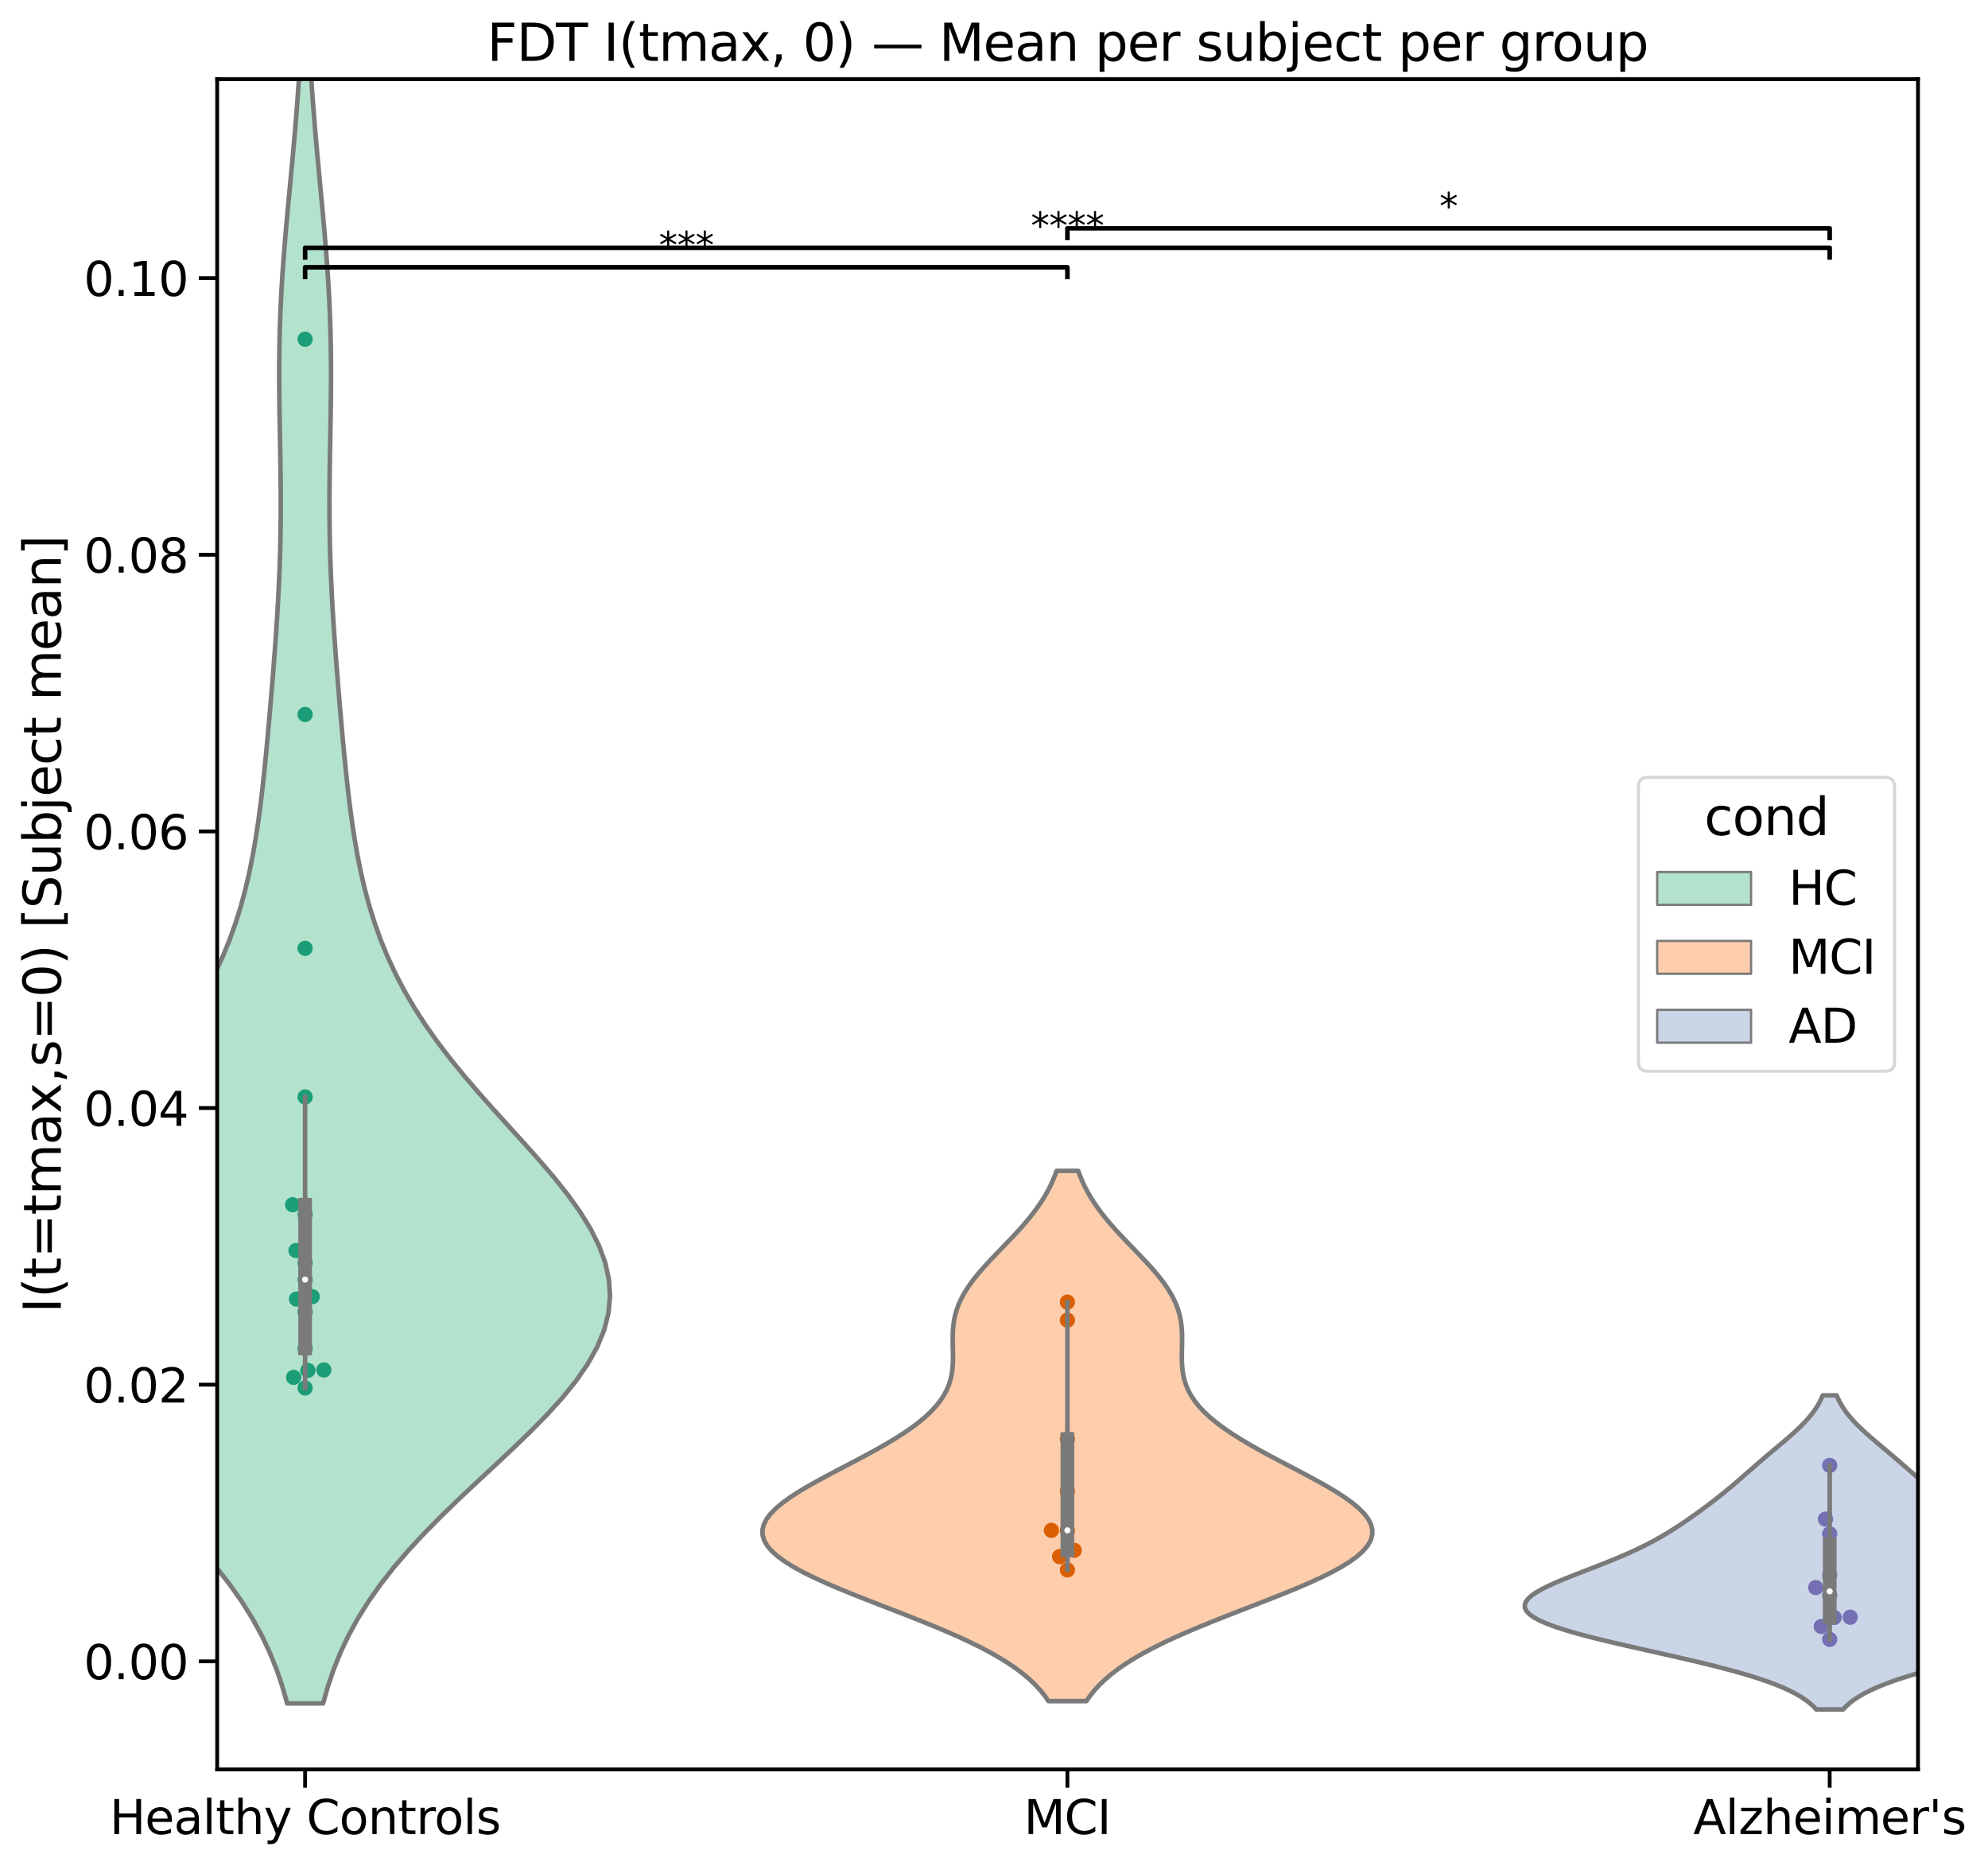 <?xml version="1.0" encoding="utf-8" standalone="no"?>
<!DOCTYPE svg PUBLIC "-//W3C//DTD SVG 1.1//EN"
  "http://www.w3.org/Graphics/SVG/1.1/DTD/svg11.dtd">
<svg xmlns:xlink="http://www.w3.org/1999/xlink" width="652.213pt" height="611.97pt" viewBox="0 0 652.213 611.97" xmlns="http://www.w3.org/2000/svg" version="1.1">
 <defs>
  <style type="text/css">*{stroke-linejoin: round; stroke-linecap: butt}</style>
 </defs>
 <g id="figure_1">
  <g id="patch_1">
   <path d="M 0 611.97 
L 652.213 611.97 
L 652.213 -0 
L 0 -0 
z
" style="fill: #ffffff"/>
  </g>
  <g id="axes_1">
   <g id="patch_2">
    <path d="M 71.248 580.365 
L 629.248 580.365 
L 629.248 25.965 
L 71.248 25.965 
z
" style="fill: #ffffff"/>
   </g>
   <g id="patch_3">
    <path d="M 100.099 544.91 
L 100.099 544.91 
L 100.099 544.91 
L 100.099 544.91 
z
" clip-path="url(#pdbc68b86b0)" style="fill: #b3e2cd; stroke: #7a7a7a; stroke-width: 0.75; stroke-linejoin: miter"/>
   </g>
   <g id="PolyCollection_1">
    <defs>
     <path id="mf9dbf15a8b" d="M 105.998 -53.261 
L 94.201 -53.261 
L 92.629 -58.826 
L 90.739 -64.391 
L 88.494 -69.955 
L 85.862 -75.52 
L 82.817 -81.085 
L 79.339 -86.649 
L 75.419 -92.214 
L 71.063 -97.779 
L 66.289 -103.343 
L 61.134 -108.908 
L 55.649 -114.473 
L 49.906 -120.037 
L 43.991 -125.602 
L 38.008 -131.167 
L 32.069 -136.731 
L 26.299 -142.296 
L 20.824 -147.861 
L 15.771 -153.425 
L 11.261 -158.99 
L 7.404 -164.555 
L 4.294 -170.119 
L 2.004 -175.684 
L 0.586 -181.249 
L 0.064 -186.813 
L 0.437 -192.378 
L 1.679 -197.943 
L 3.737 -203.507 
L 6.538 -209.072 
L 9.992 -214.637 
L 13.994 -220.201 
L 18.432 -225.766 
L 23.188 -231.331 
L 28.146 -236.895 
L 33.198 -242.46 
L 38.24 -248.025 
L 43.183 -253.589 
L 47.951 -259.154 
L 52.482 -264.719 
L 56.729 -270.283 
L 60.661 -275.848 
L 64.258 -281.413 
L 67.513 -286.977 
L 70.429 -292.542 
L 73.019 -298.107 
L 75.299 -303.671 
L 77.293 -309.236 
L 79.026 -314.801 
L 80.525 -320.365 
L 81.82 -325.93 
L 82.937 -331.495 
L 83.904 -337.059 
L 84.746 -342.624 
L 85.488 -348.189 
L 86.15 -353.753 
L 86.751 -359.318 
L 87.306 -364.883 
L 87.828 -370.447 
L 88.325 -376.012 
L 88.804 -381.577 
L 89.266 -387.141 
L 89.712 -392.706 
L 90.137 -398.271 
L 90.537 -403.835 
L 90.904 -409.4 
L 91.233 -414.965 
L 91.515 -420.529 
L 91.746 -426.094 
L 91.921 -431.659 
L 92.038 -437.223 
L 92.1 -442.788 
L 92.109 -448.353 
L 92.073 -453.917 
L 92.003 -459.482 
L 91.91 -465.047 
L 91.809 -470.612 
L 91.714 -476.176 
L 91.64 -481.741 
L 91.6 -487.306 
L 91.608 -492.87 
L 91.672 -498.435 
L 91.799 -504 
L 91.994 -509.564 
L 92.256 -515.129 
L 92.582 -520.694 
L 92.967 -526.258 
L 93.403 -531.823 
L 93.878 -537.388 
L 94.382 -542.952 
L 94.903 -548.517 
L 95.429 -554.082 
L 95.949 -559.646 
L 96.452 -565.211 
L 96.93 -570.776 
L 97.377 -576.34 
L 97.788 -581.905 
L 98.159 -587.47 
L 98.489 -593.034 
L 98.778 -598.599 
L 99.028 -604.164 
L 101.171 -604.164 
L 101.171 -604.164 
L 101.421 -598.599 
L 101.71 -593.034 
L 102.04 -587.47 
L 102.411 -581.905 
L 102.822 -576.34 
L 103.269 -570.776 
L 103.747 -565.211 
L 104.25 -559.646 
L 104.77 -554.082 
L 105.296 -548.517 
L 105.816 -542.952 
L 106.321 -537.388 
L 106.796 -531.823 
L 107.232 -526.258 
L 107.617 -520.694 
L 107.943 -515.129 
L 108.205 -509.564 
L 108.4 -504 
L 108.527 -498.435 
L 108.591 -492.87 
L 108.599 -487.306 
L 108.559 -481.741 
L 108.485 -476.176 
L 108.39 -470.612 
L 108.288 -465.047 
L 108.196 -459.482 
L 108.125 -453.917 
L 108.09 -448.353 
L 108.099 -442.788 
L 108.16 -437.223 
L 108.278 -431.659 
L 108.453 -426.094 
L 108.684 -420.529 
L 108.966 -414.965 
L 109.295 -409.4 
L 109.662 -403.835 
L 110.062 -398.271 
L 110.487 -392.706 
L 110.932 -387.141 
L 111.395 -381.577 
L 111.873 -376.012 
L 112.371 -370.447 
L 112.893 -364.883 
L 113.448 -359.318 
L 114.049 -353.753 
L 114.711 -348.189 
L 115.452 -342.624 
L 116.295 -337.059 
L 117.262 -331.495 
L 118.379 -325.93 
L 119.674 -320.365 
L 121.173 -314.801 
L 122.906 -309.236 
L 124.9 -303.671 
L 127.18 -298.107 
L 129.77 -292.542 
L 132.686 -286.977 
L 135.941 -281.413 
L 139.538 -275.848 
L 143.47 -270.283 
L 147.717 -264.719 
L 152.248 -259.154 
L 157.016 -253.589 
L 161.959 -248.025 
L 167.001 -242.46 
L 172.052 -236.895 
L 177.011 -231.331 
L 181.767 -225.766 
L 186.205 -220.201 
L 190.207 -214.637 
L 193.661 -209.072 
L 196.462 -203.507 
L 198.52 -197.943 
L 199.762 -192.378 
L 200.135 -186.813 
L 199.613 -181.249 
L 198.195 -175.684 
L 195.905 -170.119 
L 192.794 -164.555 
L 188.937 -158.99 
L 184.428 -153.425 
L 179.375 -147.861 
L 173.9 -142.296 
L 168.13 -136.731 
L 162.191 -131.167 
L 156.207 -125.602 
L 150.293 -120.037 
L 144.55 -114.473 
L 139.065 -108.908 
L 133.91 -103.343 
L 129.136 -97.779 
L 124.78 -92.214 
L 120.86 -86.649 
L 117.382 -81.085 
L 114.336 -75.52 
L 111.705 -69.955 
L 109.46 -64.391 
L 107.57 -58.826 
L 105.998 -53.261 
z
" style="stroke: #7a7a7a; stroke-width: 1.5"/>
    </defs>
    <g clip-path="url(#pdbc68b86b0)">
     <use xlink:href="#mf9dbf15a8b" x="0" y="611.97" style="fill: #b3e2cd; stroke: #7a7a7a; stroke-width: 1.5"/>
    </g>
   </g>
   <g id="patch_4">
    <path d="M 100.099 544.91 
L 100.099 544.91 
L 100.099 544.91 
L 100.099 544.91 
z
" clip-path="url(#pdbc68b86b0)" style="fill: #fdcdac; stroke: #7a7a7a; stroke-width: 0.75; stroke-linejoin: miter"/>
   </g>
   <g id="patch_5">
    <path d="M 100.099 544.91 
L 100.099 544.91 
L 100.099 544.91 
L 100.099 544.91 
z
" clip-path="url(#pdbc68b86b0)" style="fill: #cbd5e8; stroke: #7a7a7a; stroke-width: 0.75; stroke-linejoin: miter"/>
   </g>
   <g id="PolyCollection_2">
    <defs>
     <path id="m6bb3015350" d="M 356.406 -54.016 
L 343.97 -54.016 
L 342.747 -55.773 
L 341.338 -57.529 
L 339.727 -59.286 
L 337.9 -61.043 
L 335.843 -62.799 
L 333.544 -64.556 
L 330.995 -66.313 
L 328.191 -68.069 
L 325.132 -69.826 
L 321.819 -71.583 
L 318.264 -73.339 
L 314.479 -75.096 
L 310.485 -76.853 
L 306.308 -78.609 
L 301.98 -80.366 
L 297.538 -82.123 
L 293.025 -83.879 
L 288.488 -85.636 
L 283.976 -87.393 
L 279.545 -89.149 
L 275.247 -90.906 
L 271.138 -92.663 
L 267.272 -94.419 
L 263.701 -96.176 
L 260.47 -97.933 
L 257.624 -99.689 
L 255.199 -101.446 
L 253.225 -103.203 
L 251.724 -104.959 
L 250.709 -106.716 
L 250.186 -108.473 
L 250.153 -110.229 
L 250.597 -111.986 
L 251.501 -113.743 
L 252.837 -115.499 
L 254.575 -117.256 
L 256.675 -119.013 
L 259.097 -120.769 
L 261.794 -122.526 
L 264.72 -124.283 
L 267.825 -126.039 
L 271.062 -127.796 
L 274.381 -129.553 
L 277.737 -131.309 
L 281.085 -133.066 
L 284.385 -134.823 
L 287.598 -136.579 
L 290.689 -138.336 
L 293.63 -140.093 
L 296.393 -141.849 
L 298.958 -143.606 
L 301.308 -145.363 
L 303.43 -147.119 
L 305.316 -148.876 
L 306.963 -150.632 
L 308.373 -152.389 
L 309.552 -154.146 
L 310.509 -155.902 
L 311.26 -157.659 
L 311.822 -159.416 
L 312.216 -161.172 
L 312.468 -162.929 
L 312.602 -164.686 
L 312.65 -166.442 
L 312.639 -168.199 
L 312.6 -169.956 
L 312.564 -171.712 
L 312.558 -173.469 
L 312.609 -175.226 
L 312.743 -176.982 
L 312.979 -178.739 
L 313.337 -180.496 
L 313.828 -182.252 
L 314.462 -184.009 
L 315.244 -185.766 
L 316.173 -187.522 
L 317.246 -189.279 
L 318.454 -191.036 
L 319.786 -192.792 
L 321.226 -194.549 
L 322.757 -196.306 
L 324.361 -198.062 
L 326.016 -199.819 
L 327.703 -201.576 
L 329.401 -203.332 
L 331.09 -205.089 
L 332.751 -206.846 
L 334.368 -208.602 
L 335.926 -210.359 
L 337.412 -212.116 
L 338.817 -213.872 
L 340.131 -215.629 
L 341.351 -217.386 
L 342.473 -219.142 
L 343.497 -220.899 
L 344.421 -222.656 
L 345.251 -224.412 
L 345.988 -226.169 
L 346.639 -227.926 
L 353.738 -227.926 
L 353.738 -227.926 
L 354.388 -226.169 
L 355.126 -224.412 
L 355.955 -222.656 
L 356.88 -220.899 
L 357.903 -219.142 
L 359.025 -217.386 
L 360.245 -215.629 
L 361.56 -213.872 
L 362.965 -212.116 
L 364.451 -210.359 
L 366.009 -208.602 
L 367.626 -206.846 
L 369.287 -205.089 
L 370.976 -203.332 
L 372.673 -201.576 
L 374.36 -199.819 
L 376.016 -198.062 
L 377.619 -196.306 
L 379.151 -194.549 
L 380.591 -192.792 
L 381.923 -191.036 
L 383.131 -189.279 
L 384.204 -187.522 
L 385.133 -185.766 
L 385.915 -184.009 
L 386.549 -182.252 
L 387.04 -180.496 
L 387.397 -178.739 
L 387.634 -176.982 
L 387.767 -175.226 
L 387.819 -173.469 
L 387.813 -171.712 
L 387.776 -169.956 
L 387.738 -168.199 
L 387.727 -166.442 
L 387.774 -164.686 
L 387.909 -162.929 
L 388.16 -161.172 
L 388.555 -159.416 
L 389.116 -157.659 
L 389.867 -155.902 
L 390.825 -154.146 
L 392.004 -152.389 
L 393.414 -150.632 
L 395.061 -148.876 
L 396.947 -147.119 
L 399.069 -145.363 
L 401.418 -143.606 
L 403.983 -141.849 
L 406.747 -140.093 
L 409.687 -138.336 
L 412.779 -136.579 
L 415.992 -134.823 
L 419.291 -133.066 
L 422.64 -131.309 
L 425.996 -129.553 
L 429.315 -127.796 
L 432.551 -126.039 
L 435.657 -124.283 
L 438.583 -122.526 
L 441.28 -120.769 
L 443.701 -119.013 
L 445.802 -117.256 
L 447.539 -115.499 
L 448.876 -113.743 
L 449.779 -111.986 
L 450.224 -110.229 
L 450.19 -108.473 
L 449.668 -106.716 
L 448.653 -104.959 
L 447.151 -103.203 
L 445.177 -101.446 
L 442.752 -99.689 
L 439.906 -97.933 
L 436.676 -96.176 
L 433.104 -94.419 
L 429.238 -92.663 
L 425.129 -90.906 
L 420.832 -89.149 
L 416.4 -87.393 
L 411.889 -85.636 
L 407.351 -83.879 
L 402.838 -82.123 
L 398.397 -80.366 
L 394.068 -78.609 
L 389.892 -76.853 
L 385.898 -75.096 
L 382.113 -73.339 
L 378.557 -71.583 
L 375.245 -69.826 
L 372.185 -68.069 
L 369.381 -66.313 
L 366.833 -64.556 
L 364.534 -62.799 
L 362.477 -61.043 
L 360.649 -59.286 
L 359.039 -57.529 
L 357.63 -55.773 
L 356.406 -54.016 
z
" style="stroke: #7a7a7a; stroke-width: 1.5"/>
    </defs>
    <g clip-path="url(#pdbc68b86b0)">
     <use xlink:href="#m6bb3015350" x="0" y="611.97" style="fill: #fdcdac; stroke: #7a7a7a; stroke-width: 1.5"/>
    </g>
   </g>
   <g id="PolyCollection_3">
    <defs>
     <path id="m9a09c806e9" d="M 604.687 -51.288 
L 595.867 -51.288 
L 594.878 -52.329 
L 593.716 -53.369 
L 592.361 -54.41 
L 590.795 -55.45 
L 589 -56.49 
L 586.961 -57.531 
L 584.665 -58.571 
L 582.102 -59.612 
L 579.266 -60.652 
L 576.156 -61.693 
L 572.776 -62.733 
L 569.137 -63.774 
L 565.255 -64.814 
L 561.154 -65.854 
L 556.862 -66.895 
L 552.416 -67.935 
L 547.857 -68.976 
L 543.234 -70.016 
L 538.596 -71.057 
L 533.998 -72.097 
L 529.496 -73.138 
L 525.148 -74.178 
L 521.009 -75.218 
L 517.133 -76.259 
L 513.57 -77.299 
L 510.365 -78.34 
L 507.557 -79.38 
L 505.178 -80.421 
L 503.251 -81.461 
L 501.791 -82.501 
L 500.806 -83.542 
L 500.293 -84.582 
L 500.242 -85.623 
L 500.632 -86.663 
L 501.439 -87.704 
L 502.63 -88.744 
L 504.166 -89.785 
L 506.005 -90.825 
L 508.102 -91.865 
L 510.409 -92.906 
L 512.88 -93.946 
L 515.468 -94.987 
L 518.129 -96.027 
L 520.822 -97.068 
L 523.51 -98.108 
L 526.163 -99.149 
L 528.754 -100.189 
L 531.262 -101.229 
L 533.673 -102.27 
L 535.979 -103.31 
L 538.175 -104.351 
L 540.263 -105.391 
L 542.247 -106.432 
L 544.135 -107.472 
L 545.936 -108.513 
L 547.66 -109.553 
L 549.318 -110.593 
L 550.921 -111.634 
L 552.478 -112.674 
L 553.996 -113.715 
L 555.481 -114.755 
L 556.937 -115.796 
L 558.366 -116.836 
L 559.77 -117.877 
L 561.15 -118.917 
L 562.504 -119.957 
L 563.832 -120.998 
L 565.135 -122.038 
L 566.412 -123.079 
L 567.666 -124.119 
L 568.899 -125.16 
L 570.113 -126.2 
L 571.314 -127.241 
L 572.506 -128.281 
L 573.694 -129.321 
L 574.882 -130.362 
L 576.075 -131.402 
L 577.276 -132.443 
L 578.487 -133.483 
L 579.709 -134.524 
L 580.939 -135.564 
L 582.176 -136.605 
L 583.414 -137.645 
L 584.648 -138.685 
L 585.87 -139.726 
L 587.074 -140.766 
L 588.25 -141.807 
L 589.39 -142.847 
L 590.487 -143.888 
L 591.532 -144.928 
L 592.52 -145.969 
L 593.444 -147.009 
L 594.302 -148.049 
L 595.091 -149.09 
L 595.809 -150.13 
L 596.457 -151.171 
L 597.035 -152.211 
L 597.548 -153.252 
L 597.997 -154.292 
L 602.557 -154.292 
L 602.557 -154.292 
L 603.007 -153.252 
L 603.519 -152.211 
L 604.098 -151.171 
L 604.745 -150.13 
L 605.463 -149.09 
L 606.252 -148.049 
L 607.11 -147.009 
L 608.035 -145.969 
L 609.022 -144.928 
L 610.068 -143.888 
L 611.164 -142.847 
L 612.304 -141.807 
L 613.48 -140.766 
L 614.684 -139.726 
L 615.907 -138.685 
L 617.141 -137.645 
L 618.379 -136.605 
L 619.615 -135.564 
L 620.846 -134.524 
L 622.067 -133.483 
L 623.278 -132.443 
L 624.479 -131.402 
L 625.672 -130.362 
L 626.861 -129.321 
L 628.049 -128.281 
L 629.24 -127.241 
L 630.441 -126.2 
L 631.656 -125.16 
L 632.888 -124.119 
L 634.142 -123.079 
L 635.419 -122.038 
L 636.722 -120.998 
L 638.05 -119.957 
L 639.404 -118.917 
L 640.784 -117.877 
L 642.188 -116.836 
L 643.618 -115.796 
L 645.074 -114.755 
L 646.559 -113.715 
L 648.076 -112.674 
L 649.633 -111.634 
L 651.236 -110.593 
L 652.894 -109.553 
L 654.619 -108.513 
L 656.419 -107.472 
L 658.307 -106.432 
L 660.291 -105.391 
L 662.379 -104.351 
L 664.575 -103.31 
L 666.881 -102.27 
L 669.293 -101.229 
L 671.801 -100.189 
L 674.391 -99.149 
L 677.044 -98.108 
L 679.732 -97.068 
L 682.425 -96.027 
L 685.086 -94.987 
L 687.674 -93.946 
L 690.145 -92.906 
L 692.452 -91.865 
L 694.549 -90.825 
L 696.388 -89.785 
L 697.924 -88.744 
L 699.115 -87.704 
L 699.922 -86.663 
L 700.313 -85.623 
L 700.261 -84.582 
L 699.748 -83.542 
L 698.763 -82.501 
L 697.304 -81.461 
L 695.377 -80.421 
L 692.997 -79.38 
L 690.189 -78.34 
L 686.985 -77.299 
L 683.422 -76.259 
L 679.546 -75.218 
L 675.407 -74.178 
L 671.058 -73.138 
L 666.557 -72.097 
L 661.959 -71.057 
L 657.321 -70.016 
L 652.697 -68.976 
L 648.139 -67.935 
L 643.693 -66.895 
L 639.401 -65.854 
L 635.299 -64.814 
L 631.417 -63.774 
L 627.778 -62.733 
L 624.399 -61.693 
L 621.288 -60.652 
L 618.452 -59.612 
L 615.889 -58.571 
L 613.593 -57.531 
L 611.555 -56.49 
L 609.76 -55.45 
L 608.194 -54.41 
L 606.838 -53.369 
L 605.676 -52.329 
L 604.687 -51.288 
z
" style="stroke: #7a7a7a; stroke-width: 1.5"/>
    </defs>
    <g clip-path="url(#pdbc68b86b0)">
     <use xlink:href="#m9a09c806e9" x="0" y="611.97" style="fill: #cbd5e8; stroke: #7a7a7a; stroke-width: 1.5"/>
    </g>
   </g>
   <g id="PathCollection_1">
    <defs>
     <path id="C0_0_2ef6c9b2ae" d="M 0 2.5 
C 0.663 2.5 1.299 2.237 1.768 1.768 
C 2.237 1.299 2.5 0.663 2.5 -0 
C 2.5 -0.663 2.237 -1.299 1.768 -1.768 
C 1.299 -2.237 0.663 -2.5 0 -2.5 
C -0.663 -2.5 -1.299 -2.237 -1.768 -1.768 
C -2.237 -1.299 -2.5 -0.663 -2.5 0 
C -2.5 0.663 -2.237 1.299 -1.768 1.768 
C -1.299 2.237 -0.663 2.5 0 2.5 
z
"/>
    </defs>
    <g clip-path="url(#pdbc68b86b0)">
     <use xlink:href="#C0_0_2ef6c9b2ae" x="100.099" y="419.693" style="fill: #1b9e77"/>
    </g>
    <g clip-path="url(#pdbc68b86b0)">
     <use xlink:href="#C0_0_2ef6c9b2ae" x="97.26" y="426.089" style="fill: #1b9e77"/>
    </g>
    <g clip-path="url(#pdbc68b86b0)">
     <use xlink:href="#C0_0_2ef6c9b2ae" x="100.099" y="111.258" style="fill: #1b9e77"/>
    </g>
    <g clip-path="url(#pdbc68b86b0)">
     <use xlink:href="#C0_0_2ef6c9b2ae" x="100.099" y="442.297" style="fill: #1b9e77"/>
    </g>
    <g clip-path="url(#pdbc68b86b0)">
     <use xlink:href="#C0_0_2ef6c9b2ae" x="100.099" y="311.048" style="fill: #1b9e77"/>
    </g>
    <g clip-path="url(#pdbc68b86b0)">
     <use xlink:href="#C0_0_2ef6c9b2ae" x="101.003" y="449.484" style="fill: #1b9e77"/>
    </g>
    <g clip-path="url(#pdbc68b86b0)">
     <use xlink:href="#C0_0_2ef6c9b2ae" x="100.099" y="398.264" style="fill: #1b9e77"/>
    </g>
    <g clip-path="url(#pdbc68b86b0)">
     <use xlink:href="#C0_0_2ef6c9b2ae" x="102.442" y="425.29" style="fill: #1b9e77"/>
    </g>
    <g clip-path="url(#pdbc68b86b0)">
     <use xlink:href="#C0_0_2ef6c9b2ae" x="100.099" y="430.295" style="fill: #1b9e77"/>
    </g>
    <g clip-path="url(#pdbc68b86b0)">
     <use xlink:href="#C0_0_2ef6c9b2ae" x="106.251" y="449.337" style="fill: #1b9e77"/>
    </g>
    <g clip-path="url(#pdbc68b86b0)">
     <use xlink:href="#C0_0_2ef6c9b2ae" x="100.099" y="455.257" style="fill: #1b9e77"/>
    </g>
    <g clip-path="url(#pdbc68b86b0)">
     <use xlink:href="#C0_0_2ef6c9b2ae" x="96.335" y="451.772" style="fill: #1b9e77"/>
    </g>
    <g clip-path="url(#pdbc68b86b0)">
     <use xlink:href="#C0_0_2ef6c9b2ae" x="100.099" y="234.344" style="fill: #1b9e77"/>
    </g>
    <g clip-path="url(#pdbc68b86b0)">
     <use xlink:href="#C0_0_2ef6c9b2ae" x="100.099" y="414.272" style="fill: #1b9e77"/>
    </g>
    <g clip-path="url(#pdbc68b86b0)">
     <use xlink:href="#C0_0_2ef6c9b2ae" x="100.099" y="359.805" style="fill: #1b9e77"/>
    </g>
    <g clip-path="url(#pdbc68b86b0)">
     <use xlink:href="#C0_0_2ef6c9b2ae" x="97.107" y="410.164" style="fill: #1b9e77"/>
    </g>
    <g clip-path="url(#pdbc68b86b0)">
     <use xlink:href="#C0_0_2ef6c9b2ae" x="96.002" y="395.138" style="fill: #1b9e77"/>
    </g>
   </g>
   <g id="PathCollection_2">
    <defs>
     <path id="C1_0_bdb3fe33c2" d="M 0 2.5 
C 0.663 2.5 1.299 2.237 1.768 1.768 
C 2.237 1.299 2.5 0.663 2.5 -0 
C 2.5 -0.663 2.237 -1.299 1.768 -1.768 
C 1.299 -2.237 0.663 -2.5 0 -2.5 
C -0.663 -2.5 -1.299 -2.237 -1.768 -1.768 
C -2.237 -1.299 -2.5 -0.663 -2.5 0 
C -2.5 0.663 -2.237 1.299 -1.768 1.768 
C -1.299 2.237 -0.663 2.5 0 2.5 
z
"/>
    </defs>
    <g clip-path="url(#pdbc68b86b0)">
     <use xlink:href="#C1_0_bdb3fe33c2" x="352.413" y="508.509" style="fill: #d95f02"/>
    </g>
    <g clip-path="url(#pdbc68b86b0)">
     <use xlink:href="#C1_0_bdb3fe33c2" x="350.188" y="514.925" style="fill: #d95f02"/>
    </g>
    <g clip-path="url(#pdbc68b86b0)">
     <use xlink:href="#C1_0_bdb3fe33c2" x="350.188" y="472.008" style="fill: #d95f02"/>
    </g>
    <g clip-path="url(#pdbc68b86b0)">
     <use xlink:href="#C1_0_bdb3fe33c2" x="344.938" y="501.939" style="fill: #d95f02"/>
    </g>
    <g clip-path="url(#pdbc68b86b0)">
     <use xlink:href="#C1_0_bdb3fe33c2" x="347.626" y="510.561" style="fill: #d95f02"/>
    </g>
    <g clip-path="url(#pdbc68b86b0)">
     <use xlink:href="#C1_0_bdb3fe33c2" x="350.188" y="501.974" style="fill: #d95f02"/>
    </g>
    <g clip-path="url(#pdbc68b86b0)">
     <use xlink:href="#C1_0_bdb3fe33c2" x="350.188" y="433.008" style="fill: #d95f02"/>
    </g>
    <g clip-path="url(#pdbc68b86b0)">
     <use xlink:href="#C1_0_bdb3fe33c2" x="350.188" y="427.073" style="fill: #d95f02"/>
    </g>
    <g clip-path="url(#pdbc68b86b0)">
     <use xlink:href="#C1_0_bdb3fe33c2" x="350.188" y="489.133" style="fill: #d95f02"/>
    </g>
   </g>
   <g id="PathCollection_3">
    <defs>
     <path id="C2_0_53823b220a" d="M 0 2.5 
C 0.663 2.5 1.299 2.237 1.768 1.768 
C 2.237 1.299 2.5 0.663 2.5 -0 
C 2.5 -0.663 2.237 -1.299 1.768 -1.768 
C 1.299 -2.237 0.663 -2.5 0 -2.5 
C -0.663 -2.5 -1.299 -2.237 -1.768 -1.768 
C -2.237 -1.299 -2.5 -0.663 -2.5 0 
C -2.5 0.663 -2.237 1.299 -1.768 1.768 
C -1.299 2.237 -0.663 2.5 0 2.5 
z
"/>
    </defs>
    <g clip-path="url(#pdbc68b86b0)">
     <use xlink:href="#C2_0_53823b220a" x="597.51" y="533.47" style="fill: #7570b3"/>
    </g>
    <g clip-path="url(#pdbc68b86b0)">
     <use xlink:href="#C2_0_53823b220a" x="601.746" y="530.517" style="fill: #7570b3"/>
    </g>
    <g clip-path="url(#pdbc68b86b0)">
     <use xlink:href="#C2_0_53823b220a" x="600.277" y="503.093" style="fill: #7570b3"/>
    </g>
    <g clip-path="url(#pdbc68b86b0)">
     <use xlink:href="#C2_0_53823b220a" x="606.995" y="530.436" style="fill: #7570b3"/>
    </g>
    <g clip-path="url(#pdbc68b86b0)">
     <use xlink:href="#C2_0_53823b220a" x="598.893" y="498.27" style="fill: #7570b3"/>
    </g>
    <g clip-path="url(#pdbc68b86b0)">
     <use xlink:href="#C2_0_53823b220a" x="595.709" y="520.714" style="fill: #7570b3"/>
    </g>
    <g clip-path="url(#pdbc68b86b0)">
     <use xlink:href="#C2_0_53823b220a" x="600.277" y="537.719" style="fill: #7570b3"/>
    </g>
    <g clip-path="url(#pdbc68b86b0)">
     <use xlink:href="#C2_0_53823b220a" x="600.277" y="516.632" style="fill: #7570b3"/>
    </g>
    <g clip-path="url(#pdbc68b86b0)">
     <use xlink:href="#C2_0_53823b220a" x="600.277" y="523.177" style="fill: #7570b3"/>
    </g>
    <g clip-path="url(#pdbc68b86b0)">
     <use xlink:href="#C2_0_53823b220a" x="600.277" y="480.64" style="fill: #7570b3"/>
    </g>
   </g>
   <g id="matplotlib.axis_1">
    <g id="xtick_1">
     <g id="line2d_1">
      <defs>
       <path id="m2eedea03e0" d="M 0 0 
L 0 6 
" style="stroke: #000000; stroke-width: 1.25"/>
      </defs>
      <g>
       <use xlink:href="#m2eedea03e0" x="100.099" y="580.365" style="stroke: #000000; stroke-width: 1.25"/>
      </g>
     </g>
     <g id="text_1">
      <!-- Healthy Controls -->
      <g transform="translate(35.969 601.567) scale(0.154 -0.154)">
       <defs>
        <path id="DejaVuSans-48" d="M 628 4666 
L 1259 4666 
L 1259 2753 
L 3553 2753 
L 3553 4666 
L 4184 4666 
L 4184 0 
L 3553 0 
L 3553 2222 
L 1259 2222 
L 1259 0 
L 628 0 
L 628 4666 
z
" transform="scale(0.016)"/>
        <path id="DejaVuSans-65" d="M 3597 1894 
L 3597 1613 
L 953 1613 
Q 991 1019 1311 708 
Q 1631 397 2203 397 
Q 2534 397 2845 478 
Q 3156 559 3463 722 
L 3463 178 
Q 3153 47 2828 -22 
Q 2503 -91 2169 -91 
Q 1331 -91 842 396 
Q 353 884 353 1716 
Q 353 2575 817 3079 
Q 1281 3584 2069 3584 
Q 2775 3584 3186 3129 
Q 3597 2675 3597 1894 
z
M 3022 2063 
Q 3016 2534 2758 2815 
Q 2500 3097 2075 3097 
Q 1594 3097 1305 2825 
Q 1016 2553 972 2059 
L 3022 2063 
z
" transform="scale(0.016)"/>
        <path id="DejaVuSans-61" d="M 2194 1759 
Q 1497 1759 1228 1600 
Q 959 1441 959 1056 
Q 959 750 1161 570 
Q 1363 391 1709 391 
Q 2188 391 2477 730 
Q 2766 1069 2766 1631 
L 2766 1759 
L 2194 1759 
z
M 3341 1997 
L 3341 0 
L 2766 0 
L 2766 531 
Q 2569 213 2275 61 
Q 1981 -91 1556 -91 
Q 1019 -91 701 211 
Q 384 513 384 1019 
Q 384 1609 779 1909 
Q 1175 2209 1959 2209 
L 2766 2209 
L 2766 2266 
Q 2766 2663 2505 2880 
Q 2244 3097 1772 3097 
Q 1472 3097 1187 3025 
Q 903 2953 641 2809 
L 641 3341 
Q 956 3463 1253 3523 
Q 1550 3584 1831 3584 
Q 2591 3584 2966 3190 
Q 3341 2797 3341 1997 
z
" transform="scale(0.016)"/>
        <path id="DejaVuSans-6c" d="M 603 4863 
L 1178 4863 
L 1178 0 
L 603 0 
L 603 4863 
z
" transform="scale(0.016)"/>
        <path id="DejaVuSans-74" d="M 1172 4494 
L 1172 3500 
L 2356 3500 
L 2356 3053 
L 1172 3053 
L 1172 1153 
Q 1172 725 1289 603 
Q 1406 481 1766 481 
L 2356 481 
L 2356 0 
L 1766 0 
Q 1100 0 847 248 
Q 594 497 594 1153 
L 594 3053 
L 172 3053 
L 172 3500 
L 594 3500 
L 594 4494 
L 1172 4494 
z
" transform="scale(0.016)"/>
        <path id="DejaVuSans-68" d="M 3513 2113 
L 3513 0 
L 2938 0 
L 2938 2094 
Q 2938 2591 2744 2837 
Q 2550 3084 2163 3084 
Q 1697 3084 1428 2787 
Q 1159 2491 1159 1978 
L 1159 0 
L 581 0 
L 581 4863 
L 1159 4863 
L 1159 2956 
Q 1366 3272 1645 3428 
Q 1925 3584 2291 3584 
Q 2894 3584 3203 3211 
Q 3513 2838 3513 2113 
z
" transform="scale(0.016)"/>
        <path id="DejaVuSans-79" d="M 2059 -325 
Q 1816 -950 1584 -1140 
Q 1353 -1331 966 -1331 
L 506 -1331 
L 506 -850 
L 844 -850 
Q 1081 -850 1212 -737 
Q 1344 -625 1503 -206 
L 1606 56 
L 191 3500 
L 800 3500 
L 1894 763 
L 2988 3500 
L 3597 3500 
L 2059 -325 
z
" transform="scale(0.016)"/>
        <path id="DejaVuSans-20" transform="scale(0.016)"/>
        <path id="DejaVuSans-43" d="M 4122 4306 
L 4122 3641 
Q 3803 3938 3442 4084 
Q 3081 4231 2675 4231 
Q 1875 4231 1450 3742 
Q 1025 3253 1025 2328 
Q 1025 1406 1450 917 
Q 1875 428 2675 428 
Q 3081 428 3442 575 
Q 3803 722 4122 1019 
L 4122 359 
Q 3791 134 3420 21 
Q 3050 -91 2638 -91 
Q 1578 -91 968 557 
Q 359 1206 359 2328 
Q 359 3453 968 4101 
Q 1578 4750 2638 4750 
Q 3056 4750 3426 4639 
Q 3797 4528 4122 4306 
z
" transform="scale(0.016)"/>
        <path id="DejaVuSans-6f" d="M 1959 3097 
Q 1497 3097 1228 2736 
Q 959 2375 959 1747 
Q 959 1119 1226 758 
Q 1494 397 1959 397 
Q 2419 397 2687 759 
Q 2956 1122 2956 1747 
Q 2956 2369 2687 2733 
Q 2419 3097 1959 3097 
z
M 1959 3584 
Q 2709 3584 3137 3096 
Q 3566 2609 3566 1747 
Q 3566 888 3137 398 
Q 2709 -91 1959 -91 
Q 1206 -91 779 398 
Q 353 888 353 1747 
Q 353 2609 779 3096 
Q 1206 3584 1959 3584 
z
" transform="scale(0.016)"/>
        <path id="DejaVuSans-6e" d="M 3513 2113 
L 3513 0 
L 2938 0 
L 2938 2094 
Q 2938 2591 2744 2837 
Q 2550 3084 2163 3084 
Q 1697 3084 1428 2787 
Q 1159 2491 1159 1978 
L 1159 0 
L 581 0 
L 581 3500 
L 1159 3500 
L 1159 2956 
Q 1366 3272 1645 3428 
Q 1925 3584 2291 3584 
Q 2894 3584 3203 3211 
Q 3513 2838 3513 2113 
z
" transform="scale(0.016)"/>
        <path id="DejaVuSans-72" d="M 2631 2963 
Q 2534 3019 2420 3045 
Q 2306 3072 2169 3072 
Q 1681 3072 1420 2755 
Q 1159 2438 1159 1844 
L 1159 0 
L 581 0 
L 581 3500 
L 1159 3500 
L 1159 2956 
Q 1341 3275 1631 3429 
Q 1922 3584 2338 3584 
Q 2397 3584 2469 3576 
Q 2541 3569 2628 3553 
L 2631 2963 
z
" transform="scale(0.016)"/>
        <path id="DejaVuSans-73" d="M 2834 3397 
L 2834 2853 
Q 2591 2978 2328 3040 
Q 2066 3103 1784 3103 
Q 1356 3103 1142 2972 
Q 928 2841 928 2578 
Q 928 2378 1081 2264 
Q 1234 2150 1697 2047 
L 1894 2003 
Q 2506 1872 2764 1633 
Q 3022 1394 3022 966 
Q 3022 478 2636 193 
Q 2250 -91 1575 -91 
Q 1294 -91 989 -36 
Q 684 19 347 128 
L 347 722 
Q 666 556 975 473 
Q 1284 391 1588 391 
Q 1994 391 2212 530 
Q 2431 669 2431 922 
Q 2431 1156 2273 1281 
Q 2116 1406 1581 1522 
L 1381 1569 
Q 847 1681 609 1914 
Q 372 2147 372 2553 
Q 372 3047 722 3315 
Q 1072 3584 1716 3584 
Q 2034 3584 2315 3537 
Q 2597 3491 2834 3397 
z
" transform="scale(0.016)"/>
       </defs>
       <use xlink:href="#DejaVuSans-48"/>
       <use xlink:href="#DejaVuSans-65" x="75.195"/>
       <use xlink:href="#DejaVuSans-61" x="136.719"/>
       <use xlink:href="#DejaVuSans-6c" x="197.998"/>
       <use xlink:href="#DejaVuSans-74" x="225.781"/>
       <use xlink:href="#DejaVuSans-68" x="264.99"/>
       <use xlink:href="#DejaVuSans-79" x="328.369"/>
       <use xlink:href="#DejaVuSans-20" x="387.549"/>
       <use xlink:href="#DejaVuSans-43" x="419.336"/>
       <use xlink:href="#DejaVuSans-6f" x="489.16"/>
       <use xlink:href="#DejaVuSans-6e" x="550.342"/>
       <use xlink:href="#DejaVuSans-74" x="613.721"/>
       <use xlink:href="#DejaVuSans-72" x="652.93"/>
       <use xlink:href="#DejaVuSans-6f" x="691.793"/>
       <use xlink:href="#DejaVuSans-6c" x="752.975"/>
       <use xlink:href="#DejaVuSans-73" x="780.758"/>
      </g>
     </g>
    </g>
    <g id="xtick_2">
     <g id="line2d_2">
      <g>
       <use xlink:href="#m2eedea03e0" x="350.188" y="580.365" style="stroke: #000000; stroke-width: 1.25"/>
      </g>
     </g>
     <g id="text_2">
      <!-- MCI -->
      <g transform="translate(335.896 601.567) scale(0.154 -0.154)">
       <defs>
        <path id="DejaVuSans-4d" d="M 628 4666 
L 1569 4666 
L 2759 1491 
L 3956 4666 
L 4897 4666 
L 4897 0 
L 4281 0 
L 4281 4097 
L 3078 897 
L 2444 897 
L 1241 4097 
L 1241 0 
L 628 0 
L 628 4666 
z
" transform="scale(0.016)"/>
        <path id="DejaVuSans-49" d="M 628 4666 
L 1259 4666 
L 1259 0 
L 628 0 
L 628 4666 
z
" transform="scale(0.016)"/>
       </defs>
       <use xlink:href="#DejaVuSans-4d"/>
       <use xlink:href="#DejaVuSans-43" x="86.279"/>
       <use xlink:href="#DejaVuSans-49" x="156.104"/>
      </g>
     </g>
    </g>
    <g id="xtick_3">
     <g id="line2d_3">
      <g>
       <use xlink:href="#m2eedea03e0" x="600.277" y="580.365" style="stroke: #000000; stroke-width: 1.25"/>
      </g>
     </g>
     <g id="text_3">
      <!-- Alzheimer's -->
      <g transform="translate(555.541 601.567) scale(0.154 -0.154)">
       <defs>
        <path id="DejaVuSans-41" d="M 2188 4044 
L 1331 1722 
L 3047 1722 
L 2188 4044 
z
M 1831 4666 
L 2547 4666 
L 4325 0 
L 3669 0 
L 3244 1197 
L 1141 1197 
L 716 0 
L 50 0 
L 1831 4666 
z
" transform="scale(0.016)"/>
        <path id="DejaVuSans-7a" d="M 353 3500 
L 3084 3500 
L 3084 2975 
L 922 459 
L 3084 459 
L 3084 0 
L 275 0 
L 275 525 
L 2438 3041 
L 353 3041 
L 353 3500 
z
" transform="scale(0.016)"/>
        <path id="DejaVuSans-69" d="M 603 3500 
L 1178 3500 
L 1178 0 
L 603 0 
L 603 3500 
z
M 603 4863 
L 1178 4863 
L 1178 4134 
L 603 4134 
L 603 4863 
z
" transform="scale(0.016)"/>
        <path id="DejaVuSans-6d" d="M 3328 2828 
Q 3544 3216 3844 3400 
Q 4144 3584 4550 3584 
Q 5097 3584 5394 3201 
Q 5691 2819 5691 2113 
L 5691 0 
L 5113 0 
L 5113 2094 
Q 5113 2597 4934 2840 
Q 4756 3084 4391 3084 
Q 3944 3084 3684 2787 
Q 3425 2491 3425 1978 
L 3425 0 
L 2847 0 
L 2847 2094 
Q 2847 2600 2669 2842 
Q 2491 3084 2119 3084 
Q 1678 3084 1418 2786 
Q 1159 2488 1159 1978 
L 1159 0 
L 581 0 
L 581 3500 
L 1159 3500 
L 1159 2956 
Q 1356 3278 1631 3431 
Q 1906 3584 2284 3584 
Q 2666 3584 2933 3390 
Q 3200 3197 3328 2828 
z
" transform="scale(0.016)"/>
        <path id="DejaVuSans-27" d="M 1147 4666 
L 1147 2931 
L 616 2931 
L 616 4666 
L 1147 4666 
z
" transform="scale(0.016)"/>
       </defs>
       <use xlink:href="#DejaVuSans-41"/>
       <use xlink:href="#DejaVuSans-6c" x="68.408"/>
       <use xlink:href="#DejaVuSans-7a" x="96.191"/>
       <use xlink:href="#DejaVuSans-68" x="148.682"/>
       <use xlink:href="#DejaVuSans-65" x="212.061"/>
       <use xlink:href="#DejaVuSans-69" x="273.584"/>
       <use xlink:href="#DejaVuSans-6d" x="301.367"/>
       <use xlink:href="#DejaVuSans-65" x="398.779"/>
       <use xlink:href="#DejaVuSans-72" x="460.303"/>
       <use xlink:href="#DejaVuSans-27" x="501.416"/>
       <use xlink:href="#DejaVuSans-73" x="528.906"/>
      </g>
     </g>
    </g>
   </g>
   <g id="matplotlib.axis_2">
    <g id="ytick_1">
     <g id="line2d_4">
      <defs>
       <path id="m61dc1ee18d" d="M 0 0 
L -6 0 
" style="stroke: #000000; stroke-width: 1.25"/>
      </defs>
      <g>
       <use xlink:href="#m61dc1ee18d" x="71.248" y="544.91" style="stroke: #000000; stroke-width: 1.25"/>
      </g>
     </g>
     <g id="text_4">
      <!-- 0.00 -->
      <g transform="translate(27.459 550.761) scale(0.154 -0.154)">
       <defs>
        <path id="DejaVuSans-30" d="M 2034 4250 
Q 1547 4250 1301 3770 
Q 1056 3291 1056 2328 
Q 1056 1369 1301 889 
Q 1547 409 2034 409 
Q 2525 409 2770 889 
Q 3016 1369 3016 2328 
Q 3016 3291 2770 3770 
Q 2525 4250 2034 4250 
z
M 2034 4750 
Q 2819 4750 3233 4129 
Q 3647 3509 3647 2328 
Q 3647 1150 3233 529 
Q 2819 -91 2034 -91 
Q 1250 -91 836 529 
Q 422 1150 422 2328 
Q 422 3509 836 4129 
Q 1250 4750 2034 4750 
z
" transform="scale(0.016)"/>
        <path id="DejaVuSans-2e" d="M 684 794 
L 1344 794 
L 1344 0 
L 684 0 
L 684 794 
z
" transform="scale(0.016)"/>
       </defs>
       <use xlink:href="#DejaVuSans-30"/>
       <use xlink:href="#DejaVuSans-2e" x="63.623"/>
       <use xlink:href="#DejaVuSans-30" x="95.41"/>
       <use xlink:href="#DejaVuSans-30" x="159.033"/>
      </g>
     </g>
    </g>
    <g id="ytick_2">
     <g id="line2d_5">
      <g>
       <use xlink:href="#m61dc1ee18d" x="71.248" y="454.171" style="stroke: #000000; stroke-width: 1.25"/>
      </g>
     </g>
     <g id="text_5">
      <!-- 0.02 -->
      <g transform="translate(27.459 460.022) scale(0.154 -0.154)">
       <defs>
        <path id="DejaVuSans-32" d="M 1228 531 
L 3431 531 
L 3431 0 
L 469 0 
L 469 531 
Q 828 903 1448 1529 
Q 2069 2156 2228 2338 
Q 2531 2678 2651 2914 
Q 2772 3150 2772 3378 
Q 2772 3750 2511 3984 
Q 2250 4219 1831 4219 
Q 1534 4219 1204 4116 
Q 875 4013 500 3803 
L 500 4441 
Q 881 4594 1212 4672 
Q 1544 4750 1819 4750 
Q 2544 4750 2975 4387 
Q 3406 4025 3406 3419 
Q 3406 3131 3298 2873 
Q 3191 2616 2906 2266 
Q 2828 2175 2409 1742 
Q 1991 1309 1228 531 
z
" transform="scale(0.016)"/>
       </defs>
       <use xlink:href="#DejaVuSans-30"/>
       <use xlink:href="#DejaVuSans-2e" x="63.623"/>
       <use xlink:href="#DejaVuSans-30" x="95.41"/>
       <use xlink:href="#DejaVuSans-32" x="159.033"/>
      </g>
     </g>
    </g>
    <g id="ytick_3">
     <g id="line2d_6">
      <g>
       <use xlink:href="#m61dc1ee18d" x="71.248" y="363.431" style="stroke: #000000; stroke-width: 1.25"/>
      </g>
     </g>
     <g id="text_6">
      <!-- 0.04 -->
      <g transform="translate(27.459 369.282) scale(0.154 -0.154)">
       <defs>
        <path id="DejaVuSans-34" d="M 2419 4116 
L 825 1625 
L 2419 1625 
L 2419 4116 
z
M 2253 4666 
L 3047 4666 
L 3047 1625 
L 3713 1625 
L 3713 1100 
L 3047 1100 
L 3047 0 
L 2419 0 
L 2419 1100 
L 313 1100 
L 313 1709 
L 2253 4666 
z
" transform="scale(0.016)"/>
       </defs>
       <use xlink:href="#DejaVuSans-30"/>
       <use xlink:href="#DejaVuSans-2e" x="63.623"/>
       <use xlink:href="#DejaVuSans-30" x="95.41"/>
       <use xlink:href="#DejaVuSans-34" x="159.033"/>
      </g>
     </g>
    </g>
    <g id="ytick_4">
     <g id="line2d_7">
      <g>
       <use xlink:href="#m61dc1ee18d" x="71.248" y="272.692" style="stroke: #000000; stroke-width: 1.25"/>
      </g>
     </g>
     <g id="text_7">
      <!-- 0.06 -->
      <g transform="translate(27.459 278.543) scale(0.154 -0.154)">
       <defs>
        <path id="DejaVuSans-36" d="M 2113 2584 
Q 1688 2584 1439 2293 
Q 1191 2003 1191 1497 
Q 1191 994 1439 701 
Q 1688 409 2113 409 
Q 2538 409 2786 701 
Q 3034 994 3034 1497 
Q 3034 2003 2786 2293 
Q 2538 2584 2113 2584 
z
M 3366 4563 
L 3366 3988 
Q 3128 4100 2886 4159 
Q 2644 4219 2406 4219 
Q 1781 4219 1451 3797 
Q 1122 3375 1075 2522 
Q 1259 2794 1537 2939 
Q 1816 3084 2150 3084 
Q 2853 3084 3261 2657 
Q 3669 2231 3669 1497 
Q 3669 778 3244 343 
Q 2819 -91 2113 -91 
Q 1303 -91 875 529 
Q 447 1150 447 2328 
Q 447 3434 972 4092 
Q 1497 4750 2381 4750 
Q 2619 4750 2861 4703 
Q 3103 4656 3366 4563 
z
" transform="scale(0.016)"/>
       </defs>
       <use xlink:href="#DejaVuSans-30"/>
       <use xlink:href="#DejaVuSans-2e" x="63.623"/>
       <use xlink:href="#DejaVuSans-30" x="95.41"/>
       <use xlink:href="#DejaVuSans-36" x="159.033"/>
      </g>
     </g>
    </g>
    <g id="ytick_5">
     <g id="line2d_8">
      <g>
       <use xlink:href="#m61dc1ee18d" x="71.248" y="181.952" style="stroke: #000000; stroke-width: 1.25"/>
      </g>
     </g>
     <g id="text_8">
      <!-- 0.08 -->
      <g transform="translate(27.459 187.803) scale(0.154 -0.154)">
       <defs>
        <path id="DejaVuSans-38" d="M 2034 2216 
Q 1584 2216 1326 1975 
Q 1069 1734 1069 1313 
Q 1069 891 1326 650 
Q 1584 409 2034 409 
Q 2484 409 2743 651 
Q 3003 894 3003 1313 
Q 3003 1734 2745 1975 
Q 2488 2216 2034 2216 
z
M 1403 2484 
Q 997 2584 770 2862 
Q 544 3141 544 3541 
Q 544 4100 942 4425 
Q 1341 4750 2034 4750 
Q 2731 4750 3128 4425 
Q 3525 4100 3525 3541 
Q 3525 3141 3298 2862 
Q 3072 2584 2669 2484 
Q 3125 2378 3379 2068 
Q 3634 1759 3634 1313 
Q 3634 634 3220 271 
Q 2806 -91 2034 -91 
Q 1263 -91 848 271 
Q 434 634 434 1313 
Q 434 1759 690 2068 
Q 947 2378 1403 2484 
z
M 1172 3481 
Q 1172 3119 1398 2916 
Q 1625 2713 2034 2713 
Q 2441 2713 2670 2916 
Q 2900 3119 2900 3481 
Q 2900 3844 2670 4047 
Q 2441 4250 2034 4250 
Q 1625 4250 1398 4047 
Q 1172 3844 1172 3481 
z
" transform="scale(0.016)"/>
       </defs>
       <use xlink:href="#DejaVuSans-30"/>
       <use xlink:href="#DejaVuSans-2e" x="63.623"/>
       <use xlink:href="#DejaVuSans-30" x="95.41"/>
       <use xlink:href="#DejaVuSans-38" x="159.033"/>
      </g>
     </g>
    </g>
    <g id="ytick_6">
     <g id="line2d_9">
      <g>
       <use xlink:href="#m61dc1ee18d" x="71.248" y="91.213" style="stroke: #000000; stroke-width: 1.25"/>
      </g>
     </g>
     <g id="text_9">
      <!-- 0.10 -->
      <g transform="translate(27.459 97.063) scale(0.154 -0.154)">
       <defs>
        <path id="DejaVuSans-31" d="M 794 531 
L 1825 531 
L 1825 4091 
L 703 3866 
L 703 4441 
L 1819 4666 
L 2450 4666 
L 2450 531 
L 3481 531 
L 3481 0 
L 794 0 
L 794 531 
z
" transform="scale(0.016)"/>
       </defs>
       <use xlink:href="#DejaVuSans-30"/>
       <use xlink:href="#DejaVuSans-2e" x="63.623"/>
       <use xlink:href="#DejaVuSans-31" x="95.41"/>
       <use xlink:href="#DejaVuSans-30" x="159.033"/>
      </g>
     </g>
    </g>
    <g id="text_10">
     <!-- I(t=tmax,s=0) [Subject mean] -->
     <g transform="translate(19.965 430.672) rotate(-90) scale(0.168 -0.168)">
      <defs>
       <path id="DejaVuSans-28" d="M 1984 4856 
Q 1566 4138 1362 3434 
Q 1159 2731 1159 2009 
Q 1159 1288 1364 580 
Q 1569 -128 1984 -844 
L 1484 -844 
Q 1016 -109 783 600 
Q 550 1309 550 2009 
Q 550 2706 781 3412 
Q 1013 4119 1484 4856 
L 1984 4856 
z
" transform="scale(0.016)"/>
       <path id="DejaVuSans-3d" d="M 678 2906 
L 4684 2906 
L 4684 2381 
L 678 2381 
L 678 2906 
z
M 678 1631 
L 4684 1631 
L 4684 1100 
L 678 1100 
L 678 1631 
z
" transform="scale(0.016)"/>
       <path id="DejaVuSans-78" d="M 3513 3500 
L 2247 1797 
L 3578 0 
L 2900 0 
L 1881 1375 
L 863 0 
L 184 0 
L 1544 1831 
L 300 3500 
L 978 3500 
L 1906 2253 
L 2834 3500 
L 3513 3500 
z
" transform="scale(0.016)"/>
       <path id="DejaVuSans-2c" d="M 750 794 
L 1409 794 
L 1409 256 
L 897 -744 
L 494 -744 
L 750 256 
L 750 794 
z
" transform="scale(0.016)"/>
       <path id="DejaVuSans-29" d="M 513 4856 
L 1013 4856 
Q 1481 4119 1714 3412 
Q 1947 2706 1947 2009 
Q 1947 1309 1714 600 
Q 1481 -109 1013 -844 
L 513 -844 
Q 928 -128 1133 580 
Q 1338 1288 1338 2009 
Q 1338 2731 1133 3434 
Q 928 4138 513 4856 
z
" transform="scale(0.016)"/>
       <path id="DejaVuSans-5b" d="M 550 4863 
L 1875 4863 
L 1875 4416 
L 1125 4416 
L 1125 -397 
L 1875 -397 
L 1875 -844 
L 550 -844 
L 550 4863 
z
" transform="scale(0.016)"/>
       <path id="DejaVuSans-53" d="M 3425 4513 
L 3425 3897 
Q 3066 4069 2747 4153 
Q 2428 4238 2131 4238 
Q 1616 4238 1336 4038 
Q 1056 3838 1056 3469 
Q 1056 3159 1242 3001 
Q 1428 2844 1947 2747 
L 2328 2669 
Q 3034 2534 3370 2195 
Q 3706 1856 3706 1288 
Q 3706 609 3251 259 
Q 2797 -91 1919 -91 
Q 1588 -91 1214 -16 
Q 841 59 441 206 
L 441 856 
Q 825 641 1194 531 
Q 1563 422 1919 422 
Q 2459 422 2753 634 
Q 3047 847 3047 1241 
Q 3047 1584 2836 1778 
Q 2625 1972 2144 2069 
L 1759 2144 
Q 1053 2284 737 2584 
Q 422 2884 422 3419 
Q 422 4038 858 4394 
Q 1294 4750 2059 4750 
Q 2388 4750 2728 4690 
Q 3069 4631 3425 4513 
z
" transform="scale(0.016)"/>
       <path id="DejaVuSans-75" d="M 544 1381 
L 544 3500 
L 1119 3500 
L 1119 1403 
Q 1119 906 1312 657 
Q 1506 409 1894 409 
Q 2359 409 2629 706 
Q 2900 1003 2900 1516 
L 2900 3500 
L 3475 3500 
L 3475 0 
L 2900 0 
L 2900 538 
Q 2691 219 2414 64 
Q 2138 -91 1772 -91 
Q 1169 -91 856 284 
Q 544 659 544 1381 
z
M 1991 3584 
L 1991 3584 
z
" transform="scale(0.016)"/>
       <path id="DejaVuSans-62" d="M 3116 1747 
Q 3116 2381 2855 2742 
Q 2594 3103 2138 3103 
Q 1681 3103 1420 2742 
Q 1159 2381 1159 1747 
Q 1159 1113 1420 752 
Q 1681 391 2138 391 
Q 2594 391 2855 752 
Q 3116 1113 3116 1747 
z
M 1159 2969 
Q 1341 3281 1617 3432 
Q 1894 3584 2278 3584 
Q 2916 3584 3314 3078 
Q 3713 2572 3713 1747 
Q 3713 922 3314 415 
Q 2916 -91 2278 -91 
Q 1894 -91 1617 61 
Q 1341 213 1159 525 
L 1159 0 
L 581 0 
L 581 4863 
L 1159 4863 
L 1159 2969 
z
" transform="scale(0.016)"/>
       <path id="DejaVuSans-6a" d="M 603 3500 
L 1178 3500 
L 1178 -63 
Q 1178 -731 923 -1031 
Q 669 -1331 103 -1331 
L -116 -1331 
L -116 -844 
L 38 -844 
Q 366 -844 484 -692 
Q 603 -541 603 -63 
L 603 3500 
z
M 603 4863 
L 1178 4863 
L 1178 4134 
L 603 4134 
L 603 4863 
z
" transform="scale(0.016)"/>
       <path id="DejaVuSans-63" d="M 3122 3366 
L 3122 2828 
Q 2878 2963 2633 3030 
Q 2388 3097 2138 3097 
Q 1578 3097 1268 2742 
Q 959 2388 959 1747 
Q 959 1106 1268 751 
Q 1578 397 2138 397 
Q 2388 397 2633 464 
Q 2878 531 3122 666 
L 3122 134 
Q 2881 22 2623 -34 
Q 2366 -91 2075 -91 
Q 1284 -91 818 406 
Q 353 903 353 1747 
Q 353 2603 823 3093 
Q 1294 3584 2113 3584 
Q 2378 3584 2631 3529 
Q 2884 3475 3122 3366 
z
" transform="scale(0.016)"/>
       <path id="DejaVuSans-5d" d="M 1947 4863 
L 1947 -844 
L 622 -844 
L 622 -397 
L 1369 -397 
L 1369 4416 
L 622 4416 
L 622 4863 
L 1947 4863 
z
" transform="scale(0.016)"/>
      </defs>
      <use xlink:href="#DejaVuSans-49"/>
      <use xlink:href="#DejaVuSans-28" x="29.492"/>
      <use xlink:href="#DejaVuSans-74" x="68.506"/>
      <use xlink:href="#DejaVuSans-3d" x="107.715"/>
      <use xlink:href="#DejaVuSans-74" x="191.504"/>
      <use xlink:href="#DejaVuSans-6d" x="230.713"/>
      <use xlink:href="#DejaVuSans-61" x="328.125"/>
      <use xlink:href="#DejaVuSans-78" x="389.404"/>
      <use xlink:href="#DejaVuSans-2c" x="448.584"/>
      <use xlink:href="#DejaVuSans-73" x="480.371"/>
      <use xlink:href="#DejaVuSans-3d" x="532.471"/>
      <use xlink:href="#DejaVuSans-30" x="616.26"/>
      <use xlink:href="#DejaVuSans-29" x="679.883"/>
      <use xlink:href="#DejaVuSans-20" x="718.896"/>
      <use xlink:href="#DejaVuSans-5b" x="750.684"/>
      <use xlink:href="#DejaVuSans-53" x="789.697"/>
      <use xlink:href="#DejaVuSans-75" x="853.174"/>
      <use xlink:href="#DejaVuSans-62" x="916.553"/>
      <use xlink:href="#DejaVuSans-6a" x="980.029"/>
      <use xlink:href="#DejaVuSans-65" x="1007.812"/>
      <use xlink:href="#DejaVuSans-63" x="1069.336"/>
      <use xlink:href="#DejaVuSans-74" x="1124.316"/>
      <use xlink:href="#DejaVuSans-20" x="1163.525"/>
      <use xlink:href="#DejaVuSans-6d" x="1195.312"/>
      <use xlink:href="#DejaVuSans-65" x="1292.725"/>
      <use xlink:href="#DejaVuSans-61" x="1354.248"/>
      <use xlink:href="#DejaVuSans-6e" x="1415.527"/>
      <use xlink:href="#DejaVuSans-5d" x="1478.906"/>
     </g>
    </g>
   </g>
   <g id="line2d_10">
    <path d="M 100.099 455.257 
L 100.099 359.805 
" clip-path="url(#pdbc68b86b0)" style="fill: none; stroke: #7a7a7a; stroke-width: 1.5; stroke-linecap: square"/>
   </g>
   <g id="line2d_11">
    <path d="M 100.099 442.297 
L 100.099 395.138 
" clip-path="url(#pdbc68b86b0)" style="fill: none; stroke: #7a7a7a; stroke-width: 4.5; stroke-linecap: square"/>
   </g>
   <g id="line2d_12">
    <path d="M 350.188 514.925 
L 350.188 427.073 
" clip-path="url(#pdbc68b86b0)" style="fill: none; stroke: #7a7a7a; stroke-width: 1.5; stroke-linecap: square"/>
   </g>
   <g id="line2d_13">
    <path d="M 350.188 508.509 
L 350.188 472.008 
" clip-path="url(#pdbc68b86b0)" style="fill: none; stroke: #7a7a7a; stroke-width: 4.5; stroke-linecap: square"/>
   </g>
   <g id="line2d_14">
    <path d="M 600.277 537.719 
L 600.277 480.64 
" clip-path="url(#pdbc68b86b0)" style="fill: none; stroke: #7a7a7a; stroke-width: 1.5; stroke-linecap: square"/>
   </g>
   <g id="line2d_15">
    <path d="M 600.277 530.497 
L 600.277 506.478 
" clip-path="url(#pdbc68b86b0)" style="fill: none; stroke: #7a7a7a; stroke-width: 4.5; stroke-linecap: square"/>
   </g>
   <g id="line2d_16">
    <path d="M 100.099 90.842 
L 100.099 87.666 
L 350.188 87.666 
L 350.188 90.842 
" clip-path="url(#pdbc68b86b0)" style="fill: none; stroke: #000000; stroke-width: 1.5; stroke-linecap: square"/>
   </g>
   <g id="line2d_17">
    <path d="M 100.099 84.445 
L 100.099 81.269 
L 600.277 81.269 
L 600.277 84.445 
" clip-path="url(#pdbc68b86b0)" style="fill: none; stroke: #000000; stroke-width: 1.5; stroke-linecap: square"/>
   </g>
   <g id="line2d_18">
    <path d="M 350.188 78.048 
L 350.188 74.872 
L 600.277 74.872 
L 600.277 78.048 
" clip-path="url(#pdbc68b86b0)" style="fill: none; stroke: #000000; stroke-width: 1.5; stroke-linecap: square"/>
   </g>
   <g id="patch_6">
    <path d="M 71.248 580.365 
L 71.248 25.965 
" style="fill: none; stroke: #000000; stroke-width: 1.25; stroke-linejoin: miter; stroke-linecap: square"/>
   </g>
   <g id="patch_7">
    <path d="M 629.248 580.365 
L 629.248 25.965 
" style="fill: none; stroke: #000000; stroke-width: 1.25; stroke-linejoin: miter; stroke-linecap: square"/>
   </g>
   <g id="patch_8">
    <path d="M 71.248 580.365 
L 629.248 580.365 
" style="fill: none; stroke: #000000; stroke-width: 1.25; stroke-linejoin: miter; stroke-linecap: square"/>
   </g>
   <g id="patch_9">
    <path d="M 71.248 25.965 
L 629.248 25.965 
" style="fill: none; stroke: #000000; stroke-width: 1.25; stroke-linejoin: miter; stroke-linecap: square"/>
   </g>
   <g id="PathCollection_4">
    <defs>
     <path id="mab57dbe5dd" d="M 0 1.5 
C 0.398 1.5 0.779 1.342 1.061 1.061 
C 1.342 0.779 1.5 0.398 1.5 0 
C 1.5 -0.398 1.342 -0.779 1.061 -1.061 
C 0.779 -1.342 0.398 -1.5 0 -1.5 
C -0.398 -1.5 -0.779 -1.342 -1.061 -1.061 
C -1.342 -0.779 -1.5 -0.398 -1.5 0 
C -1.5 0.398 -1.342 0.779 -1.061 1.061 
C -0.779 1.342 -0.398 1.5 0 1.5 
z
" style="stroke: #7a7a7a"/>
    </defs>
    <g clip-path="url(#pdbc68b86b0)">
     <use xlink:href="#mab57dbe5dd" x="100.099" y="419.693" style="fill: #ffffff; stroke: #7a7a7a"/>
    </g>
   </g>
   <g id="PathCollection_5">
    <g clip-path="url(#pdbc68b86b0)">
     <use xlink:href="#mab57dbe5dd" x="350.188" y="501.939" style="fill: #ffffff; stroke: #7a7a7a"/>
    </g>
   </g>
   <g id="PathCollection_6">
    <g clip-path="url(#pdbc68b86b0)">
     <use xlink:href="#mab57dbe5dd" x="600.277" y="521.945" style="fill: #ffffff; stroke: #7a7a7a"/>
    </g>
   </g>
   <g id="text_11">
    <!-- *** -->
    <g transform="translate(216.144 84.717) scale(0.12 -0.12)">
     <defs>
      <path id="DejaVuSans-2a" d="M 3009 3897 
L 1888 3291 
L 3009 2681 
L 2828 2375 
L 1778 3009 
L 1778 1831 
L 1422 1831 
L 1422 3009 
L 372 2375 
L 191 2681 
L 1313 3291 
L 191 3897 
L 372 4206 
L 1422 3572 
L 1422 4750 
L 1778 4750 
L 1778 3572 
L 2828 4206 
L 3009 3897 
z
" transform="scale(0.016)"/>
     </defs>
     <use xlink:href="#DejaVuSans-2a"/>
     <use xlink:href="#DejaVuSans-2a" x="50"/>
     <use xlink:href="#DejaVuSans-2a" x="100"/>
    </g>
   </g>
   <g id="text_12">
    <!-- **** -->
    <g transform="translate(338.188 78.32) scale(0.12 -0.12)">
     <use xlink:href="#DejaVuSans-2a"/>
     <use xlink:href="#DejaVuSans-2a" x="50"/>
     <use xlink:href="#DejaVuSans-2a" x="100"/>
     <use xlink:href="#DejaVuSans-2a" x="150"/>
    </g>
   </g>
   <g id="text_13">
    <!-- * -->
    <g transform="translate(472.233 71.923) scale(0.12 -0.12)">
     <use xlink:href="#DejaVuSans-2a"/>
    </g>
   </g>
   <g id="text_14">
    <!-- FDT I(tmax, 0) — Mean per subject per group -->
    <g transform="translate(159.785 19.965) scale(0.168 -0.168)">
     <defs>
      <path id="DejaVuSans-46" d="M 628 4666 
L 3309 4666 
L 3309 4134 
L 1259 4134 
L 1259 2759 
L 3109 2759 
L 3109 2228 
L 1259 2228 
L 1259 0 
L 628 0 
L 628 4666 
z
" transform="scale(0.016)"/>
      <path id="DejaVuSans-44" d="M 1259 4147 
L 1259 519 
L 2022 519 
Q 2988 519 3436 956 
Q 3884 1394 3884 2338 
Q 3884 3275 3436 3711 
Q 2988 4147 2022 4147 
L 1259 4147 
z
M 628 4666 
L 1925 4666 
Q 3281 4666 3915 4102 
Q 4550 3538 4550 2338 
Q 4550 1131 3912 565 
Q 3275 0 1925 0 
L 628 0 
L 628 4666 
z
" transform="scale(0.016)"/>
      <path id="DejaVuSans-54" d="M -19 4666 
L 3928 4666 
L 3928 4134 
L 2272 4134 
L 2272 0 
L 1638 0 
L 1638 4134 
L -19 4134 
L -19 4666 
z
" transform="scale(0.016)"/>
      <path id="DejaVuSans-2014" d="M 313 1978 
L 6088 1978 
L 6088 1528 
L 313 1528 
L 313 1978 
z
" transform="scale(0.016)"/>
      <path id="DejaVuSans-70" d="M 1159 525 
L 1159 -1331 
L 581 -1331 
L 581 3500 
L 1159 3500 
L 1159 2969 
Q 1341 3281 1617 3432 
Q 1894 3584 2278 3584 
Q 2916 3584 3314 3078 
Q 3713 2572 3713 1747 
Q 3713 922 3314 415 
Q 2916 -91 2278 -91 
Q 1894 -91 1617 61 
Q 1341 213 1159 525 
z
M 3116 1747 
Q 3116 2381 2855 2742 
Q 2594 3103 2138 3103 
Q 1681 3103 1420 2742 
Q 1159 2381 1159 1747 
Q 1159 1113 1420 752 
Q 1681 391 2138 391 
Q 2594 391 2855 752 
Q 3116 1113 3116 1747 
z
" transform="scale(0.016)"/>
      <path id="DejaVuSans-67" d="M 2906 1791 
Q 2906 2416 2648 2759 
Q 2391 3103 1925 3103 
Q 1463 3103 1205 2759 
Q 947 2416 947 1791 
Q 947 1169 1205 825 
Q 1463 481 1925 481 
Q 2391 481 2648 825 
Q 2906 1169 2906 1791 
z
M 3481 434 
Q 3481 -459 3084 -895 
Q 2688 -1331 1869 -1331 
Q 1566 -1331 1297 -1286 
Q 1028 -1241 775 -1147 
L 775 -588 
Q 1028 -725 1275 -790 
Q 1522 -856 1778 -856 
Q 2344 -856 2625 -561 
Q 2906 -266 2906 331 
L 2906 616 
Q 2728 306 2450 153 
Q 2172 0 1784 0 
Q 1141 0 747 490 
Q 353 981 353 1791 
Q 353 2603 747 3093 
Q 1141 3584 1784 3584 
Q 2172 3584 2450 3431 
Q 2728 3278 2906 2969 
L 2906 3500 
L 3481 3500 
L 3481 434 
z
" transform="scale(0.016)"/>
     </defs>
     <use xlink:href="#DejaVuSans-46"/>
     <use xlink:href="#DejaVuSans-44" x="57.52"/>
     <use xlink:href="#DejaVuSans-54" x="134.521"/>
     <use xlink:href="#DejaVuSans-20" x="195.605"/>
     <use xlink:href="#DejaVuSans-49" x="227.393"/>
     <use xlink:href="#DejaVuSans-28" x="256.885"/>
     <use xlink:href="#DejaVuSans-74" x="295.898"/>
     <use xlink:href="#DejaVuSans-6d" x="335.107"/>
     <use xlink:href="#DejaVuSans-61" x="432.52"/>
     <use xlink:href="#DejaVuSans-78" x="493.799"/>
     <use xlink:href="#DejaVuSans-2c" x="552.979"/>
     <use xlink:href="#DejaVuSans-20" x="584.766"/>
     <use xlink:href="#DejaVuSans-30" x="616.553"/>
     <use xlink:href="#DejaVuSans-29" x="680.176"/>
     <use xlink:href="#DejaVuSans-20" x="719.189"/>
     <use xlink:href="#DejaVuSans-2014" x="750.977"/>
     <use xlink:href="#DejaVuSans-20" x="850.977"/>
     <use xlink:href="#DejaVuSans-4d" x="882.764"/>
     <use xlink:href="#DejaVuSans-65" x="969.043"/>
     <use xlink:href="#DejaVuSans-61" x="1030.566"/>
     <use xlink:href="#DejaVuSans-6e" x="1091.846"/>
     <use xlink:href="#DejaVuSans-20" x="1155.225"/>
     <use xlink:href="#DejaVuSans-70" x="1187.012"/>
     <use xlink:href="#DejaVuSans-65" x="1250.488"/>
     <use xlink:href="#DejaVuSans-72" x="1312.012"/>
     <use xlink:href="#DejaVuSans-20" x="1353.125"/>
     <use xlink:href="#DejaVuSans-73" x="1384.912"/>
     <use xlink:href="#DejaVuSans-75" x="1437.012"/>
     <use xlink:href="#DejaVuSans-62" x="1500.391"/>
     <use xlink:href="#DejaVuSans-6a" x="1563.867"/>
     <use xlink:href="#DejaVuSans-65" x="1591.65"/>
     <use xlink:href="#DejaVuSans-63" x="1653.174"/>
     <use xlink:href="#DejaVuSans-74" x="1708.154"/>
     <use xlink:href="#DejaVuSans-20" x="1747.363"/>
     <use xlink:href="#DejaVuSans-70" x="1779.15"/>
     <use xlink:href="#DejaVuSans-65" x="1842.627"/>
     <use xlink:href="#DejaVuSans-72" x="1904.15"/>
     <use xlink:href="#DejaVuSans-20" x="1945.264"/>
     <use xlink:href="#DejaVuSans-67" x="1977.051"/>
     <use xlink:href="#DejaVuSans-72" x="2040.527"/>
     <use xlink:href="#DejaVuSans-6f" x="2079.391"/>
     <use xlink:href="#DejaVuSans-75" x="2140.572"/>
     <use xlink:href="#DejaVuSans-70" x="2203.951"/>
    </g>
   </g>
   <g id="legend_1">
    <g id="patch_10">
     <path d="M 540.604 351.361 
L 618.468 351.361 
Q 621.548 351.361 621.548 348.281 
L 621.548 258.049 
Q 621.548 254.969 618.468 254.969 
L 540.604 254.969 
Q 537.524 254.969 537.524 258.049 
L 537.524 348.281 
Q 537.524 351.361 540.604 351.361 
z
" style="fill: #ffffff; opacity: 0.8; stroke: #cccccc; stroke-linejoin: miter"/>
    </g>
    <g id="text_15">
     <!-- cond -->
     <g transform="translate(559.122 273.895) scale(0.168 -0.168)">
      <defs>
       <path id="DejaVuSans-64" d="M 2906 2969 
L 2906 4863 
L 3481 4863 
L 3481 0 
L 2906 0 
L 2906 525 
Q 2725 213 2448 61 
Q 2172 -91 1784 -91 
Q 1150 -91 751 415 
Q 353 922 353 1747 
Q 353 2572 751 3078 
Q 1150 3584 1784 3584 
Q 2172 3584 2448 3432 
Q 2725 3281 2906 2969 
z
M 947 1747 
Q 947 1113 1208 752 
Q 1469 391 1925 391 
Q 2381 391 2643 752 
Q 2906 1113 2906 1747 
Q 2906 2381 2643 2742 
Q 2381 3103 1925 3103 
Q 1469 3103 1208 2742 
Q 947 2381 947 1747 
z
" transform="scale(0.016)"/>
      </defs>
      <use xlink:href="#DejaVuSans-63"/>
      <use xlink:href="#DejaVuSans-6f" x="54.98"/>
      <use xlink:href="#DejaVuSans-6e" x="116.162"/>
      <use xlink:href="#DejaVuSans-64" x="179.541"/>
     </g>
    </g>
    <g id="patch_11">
     <path d="M 543.684 296.79 
L 574.484 296.79 
L 574.484 286.01 
L 543.684 286.01 
z
" style="fill: #b3e2cd; stroke: #7a7a7a; stroke-width: 0.75; stroke-linejoin: miter"/>
    </g>
    <g id="text_16">
     <!-- HC -->
     <g transform="translate(586.804 296.79) scale(0.154 -0.154)">
      <use xlink:href="#DejaVuSans-48"/>
      <use xlink:href="#DejaVuSans-43" x="75.195"/>
     </g>
    </g>
    <g id="patch_12">
     <path d="M 543.684 319.394 
L 574.484 319.394 
L 574.484 308.614 
L 543.684 308.614 
z
" style="fill: #fdcdac; stroke: #7a7a7a; stroke-width: 0.75; stroke-linejoin: miter"/>
    </g>
    <g id="text_17">
     <!-- MCI -->
     <g transform="translate(586.804 319.394) scale(0.154 -0.154)">
      <use xlink:href="#DejaVuSans-4d"/>
      <use xlink:href="#DejaVuSans-43" x="86.279"/>
      <use xlink:href="#DejaVuSans-49" x="156.104"/>
     </g>
    </g>
    <g id="patch_13">
     <path d="M 543.684 341.999 
L 574.484 341.999 
L 574.484 331.219 
L 543.684 331.219 
z
" style="fill: #cbd5e8; stroke: #7a7a7a; stroke-width: 0.75; stroke-linejoin: miter"/>
    </g>
    <g id="text_18">
     <!-- AD -->
     <g transform="translate(586.804 341.999) scale(0.154 -0.154)">
      <use xlink:href="#DejaVuSans-41"/>
      <use xlink:href="#DejaVuSans-44" x="68.408"/>
     </g>
    </g>
   </g>
  </g>
 </g>
 <defs>
  <clipPath id="pdbc68b86b0">
   <rect x="71.248" y="25.965" width="558" height="554.4"/>
  </clipPath>
 </defs>
</svg>
